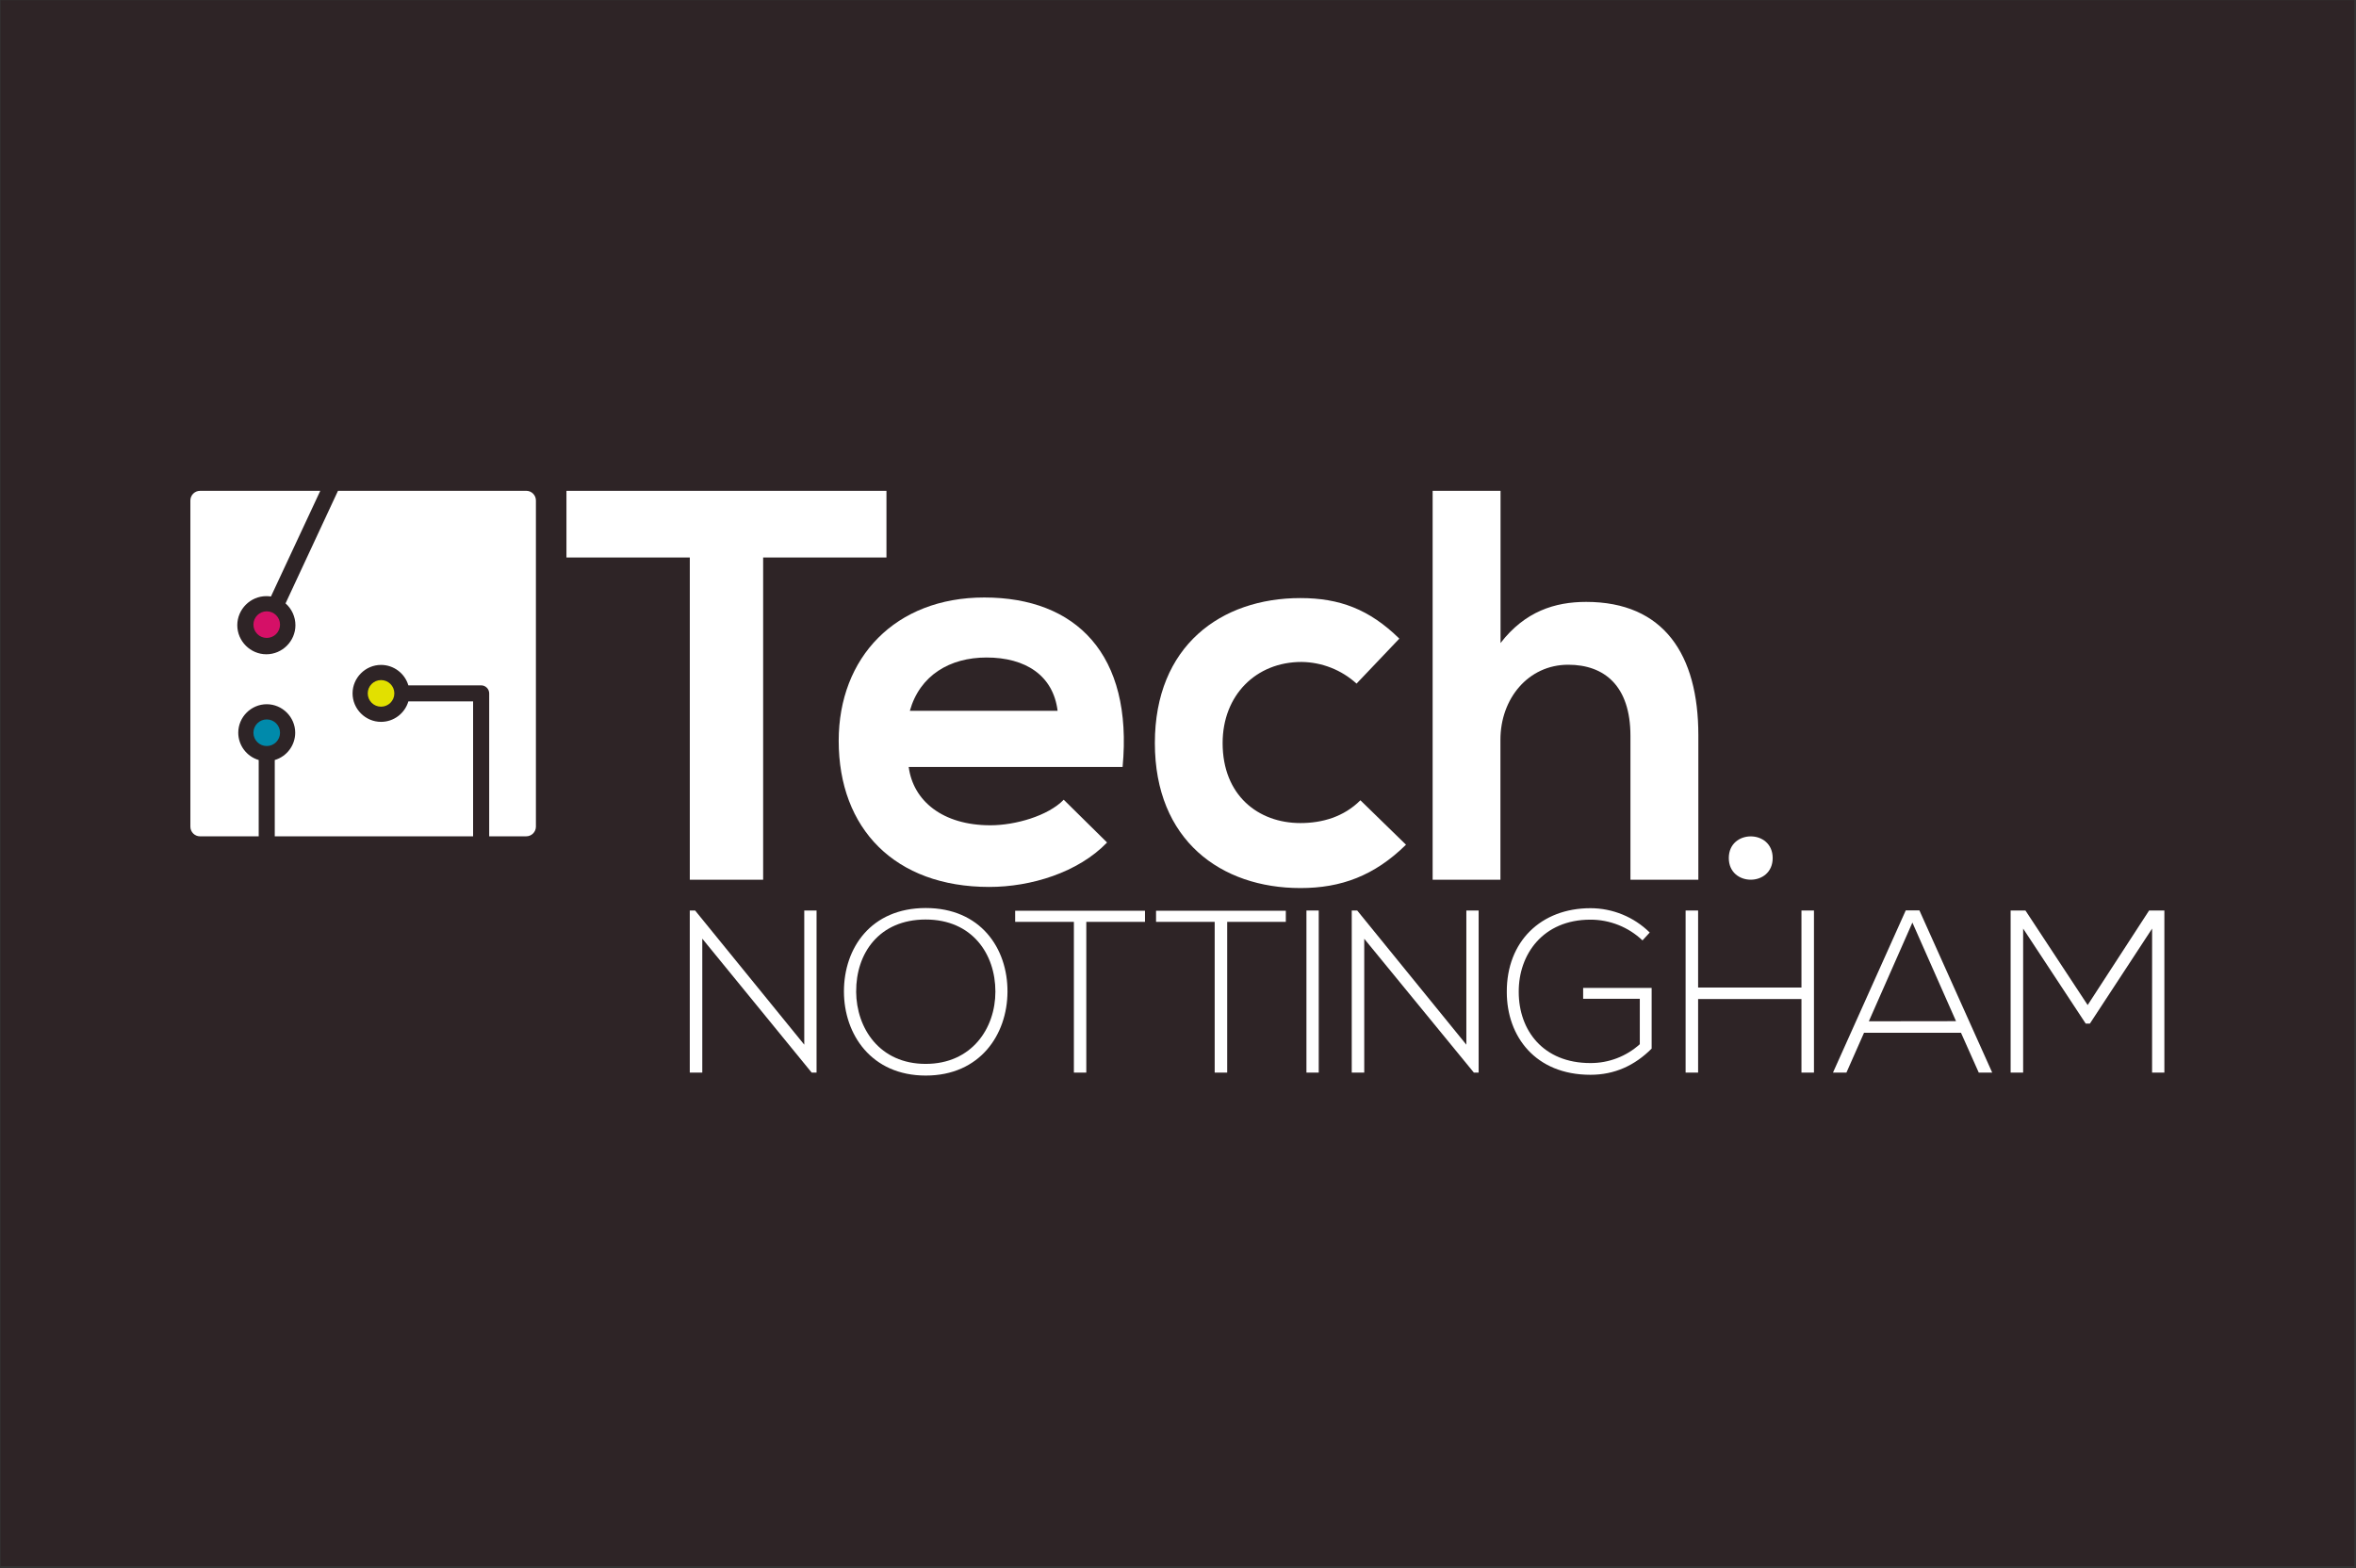 <?xml version="1.0" encoding="UTF-8" standalone="no"?><!DOCTYPE svg PUBLIC "-//W3C//DTD SVG 1.1//EN" "http://www.w3.org/Graphics/SVG/1.1/DTD/svg11.dtd"><svg width="100%" height="100%" viewBox="0 0 1017 677" version="1.1" xmlns="http://www.w3.org/2000/svg" xmlns:xlink="http://www.w3.org/1999/xlink" xml:space="preserve" xmlns:serif="http://www.serif.com/" style="fill-rule:evenodd;clip-rule:evenodd;stroke-linejoin:round;stroke-miterlimit:1.414;"><rect x="0" y="0" width="1017" height="677" fill="#333333" stroke="none"/><rect id="Tech-Nottingham-White" serif:id="Tech Nottingham White" x="0.239" y="0.097" width="1016" height="676" style="fill:#2e2426;"/><g id="Layer_5"><path d="M300.054,393.074l47.117,57.912l0,-57.912l5.308,0l0,69.973l-2.111,0l-47.219,-57.823l0,57.823l-5.398,0l0,-69.973l2.303,0Z" style="fill:#fff;fill-rule:nonzero;"/><path d="M434.896,428.182c-0.09,18.404 -11.805,36.144 -35.287,36.144c-23.482,0 -35.312,-17.804 -35.312,-36.311c0,-18.813 11.702,-36.015 35.312,-36.015c23.61,0 35.389,17.33 35.287,36.182Zm-65.33,-0.103c0.102,15.809 10.104,31.207 30.005,31.207c19.9,0 30.107,-15.347 30.107,-31.207c0,-16.204 -10.002,-31.117 -30.107,-31.117c-20.106,0 -30.095,14.619 -29.992,31.117l-0.013,0Z" style="fill:#fff;fill-rule:nonzero;"/><path d="M463.558,397.972l-25.35,0l0,-4.796l56.045,0l0,4.796l-25.336,0l0,65.075l-5.359,0l0,-65.075Z" style="fill:#fff;fill-rule:nonzero;"/><path d="M524.335,397.972l-25.311,0l0,-4.796l56.019,0l0,4.796l-25.311,0l0,65.075l-5.397,0l0,-65.075Z" style="fill:#fff;fill-rule:nonzero;"/><rect x="563.944" y="393.074" width="5.308" height="69.973" style="fill:#fff;fill-rule:nonzero;"/><path d="M585.853,393.074l47.118,57.925l0,-57.925l5.307,0l0,69.973l-2.059,0l-47.322,-57.772l0,57.772l-5.397,0l0,-69.973l2.353,0Z" style="fill:#fff;fill-rule:nonzero;"/><path d="M709.006,405.979c-6.07,-5.768 -14.137,-8.976 -22.51,-8.953c-20.464,0 -31.015,15.002 -30.913,31.207c0,16.511 10.5,30.695 30.913,30.695c7.879,0.048 15.497,-2.855 21.346,-8.134l0,-19.607l-24.454,0l0,-4.706l29.57,0l0,26.206c-7.303,7.303 -16,11.306 -26.411,11.306c-23.815,0 -36.118,-16.627 -36.118,-35.709c-0.103,-21.909 14.81,-36.208 36.118,-36.208c9.571,0.005 18.765,3.779 25.579,10.501l-3.12,3.402Z" style="fill:#fff;fill-rule:nonzero;"/><path d="M777.623,463.047l0,-31.757l-44.611,0l0,31.757l-5.397,0l0,-69.973l5.397,0l0,33.253l44.611,0l0,-33.253l5.397,0l0,69.973l-5.397,0Z" style="fill:#fff;fill-rule:nonzero;"/><path d="M854.157,463.047l-7.674,-17.203l-41.848,0l-7.597,17.203l-5.807,0l31.412,-70.024l5.896,0l31.424,70.024l-5.806,0Zm-9.81,-22.203l-18.839,-42.565l-18.801,42.616l37.64,-0.051Z" style="fill:#fff;fill-rule:nonzero;"/><path d="M928.989,400.876l-26.858,41.016l-1.803,0l-27.012,-41.016l0,62.171l-5.398,0l0,-69.973l6.395,0l26.859,40.812l26.513,-40.812l6.599,0l0,69.973l-5.307,0l0.012,-62.171Z" style="fill:#fff;fill-rule:nonzero;"/><path d="M297.764,240.671l-53.243,0l0,-28.777l138.129,0l0,28.777l-53.231,0l0,139.114l-31.655,0l0,-139.114Z" style="fill:#fff;fill-rule:nonzero;"/><path d="M392.255,331.095c1.918,14.631 14.631,25.183 35.261,25.183c10.795,0 24.94,-4.08 31.655,-11.038l18.711,18.469c-12.47,12.956 -32.857,19.184 -50.852,19.184c-40.774,0 -64.997,-25.183 -64.997,-63.079c0,-35.977 24.466,-61.877 62.836,-61.877c39.571,0 64.281,24.467 59.715,73.158l-92.329,0Zm64.281,-24.224c-1.918,-15.348 -13.915,-23.022 -30.695,-23.022c-15.834,0 -28.777,7.674 -33.1,23.022l63.795,0Z" style="fill:#fff;fill-rule:nonzero;"/><path d="M606.918,364.668c-13.672,13.429 -28.061,18.711 -45.57,18.711c-34.302,0 -62.836,-20.63 -62.836,-62.593c0,-41.963 28.547,-62.593 62.836,-62.593c16.793,0 29.736,4.796 42.692,17.509l-18.468,19.415c-6.503,-5.918 -14.959,-9.246 -23.751,-9.349c-19.67,0 -34.059,14.388 -34.059,35.018c0,22.549 15.348,34.533 33.573,34.533c9.35,0 18.712,-2.635 25.9,-9.836l19.683,19.185Z" style="fill:#fff;fill-rule:nonzero;"/><path d="M647.73,211.894l0,65.701c10.552,-13.672 23.508,-17.752 36.937,-17.752c33.573,0 48.447,22.779 48.447,57.554l0,62.388l-29.314,0l0,-62.119c0,-21.59 -11.267,-30.696 -26.858,-30.696c-17.266,0 -29.263,14.632 -29.263,32.384l0,60.431l-29.263,0l0,-167.891l29.314,0Z" style="fill:#fff;fill-rule:nonzero;"/><path d="M765.204,370.423c0,12.47 -18.942,12.47 -18.942,0c0,-12.47 18.942,-12.47 18.942,0Z" style="fill:#fff;fill-rule:nonzero;"/><g><path d="M231.334,356.892l0,-140.854c0,-2.28 -1.876,-4.156 -4.156,-4.156l-81.279,0l-22.638,48.601c2.708,2.38 4.262,5.816 4.262,9.422c0,6.883 -5.664,12.547 -12.547,12.547c-6.883,0 -12.547,-5.664 -12.547,-12.547c0,-6.883 5.664,-12.547 12.547,-12.547c0.663,0 1.325,0.053 1.98,0.157l21.295,-45.621l-51.914,0c-2.28,0 -4.157,1.877 -4.157,4.157l0,140.841c0,2.28 1.877,4.156 4.157,4.156l25.336,0l0,-32.946c-5.216,-1.533 -8.824,-6.355 -8.824,-11.792c0,-6.743 5.548,-12.291 12.29,-12.291c6.743,0 12.291,5.548 12.291,12.291c0,5.437 -3.608,10.259 -8.825,11.792l0,32.934l85.615,0l0,-58.232l-27.946,0c-1.533,5.217 -6.354,8.825 -11.792,8.825c-6.742,0 -12.291,-5.549 -12.291,-12.291c0,-6.743 5.549,-12.291 12.291,-12.291c5.438,0 10.259,3.608 11.792,8.825l31.489,0c1.877,0.034 3.402,1.588 3.402,3.466l0,61.698l16.013,0c2.275,0 4.149,-1.869 4.156,-4.144Z" style="fill:#fff;fill-rule:nonzero;"/><circle cx="164.482" cy="299.338" r="5.743" style="fill:#e2e000;"/><circle cx="115.139" cy="269.653" r="5.743" style="fill:#d51067;"/><circle cx="115.139" cy="316.323" r="5.743" style="fill:#008aab;"/></g></g></svg>
